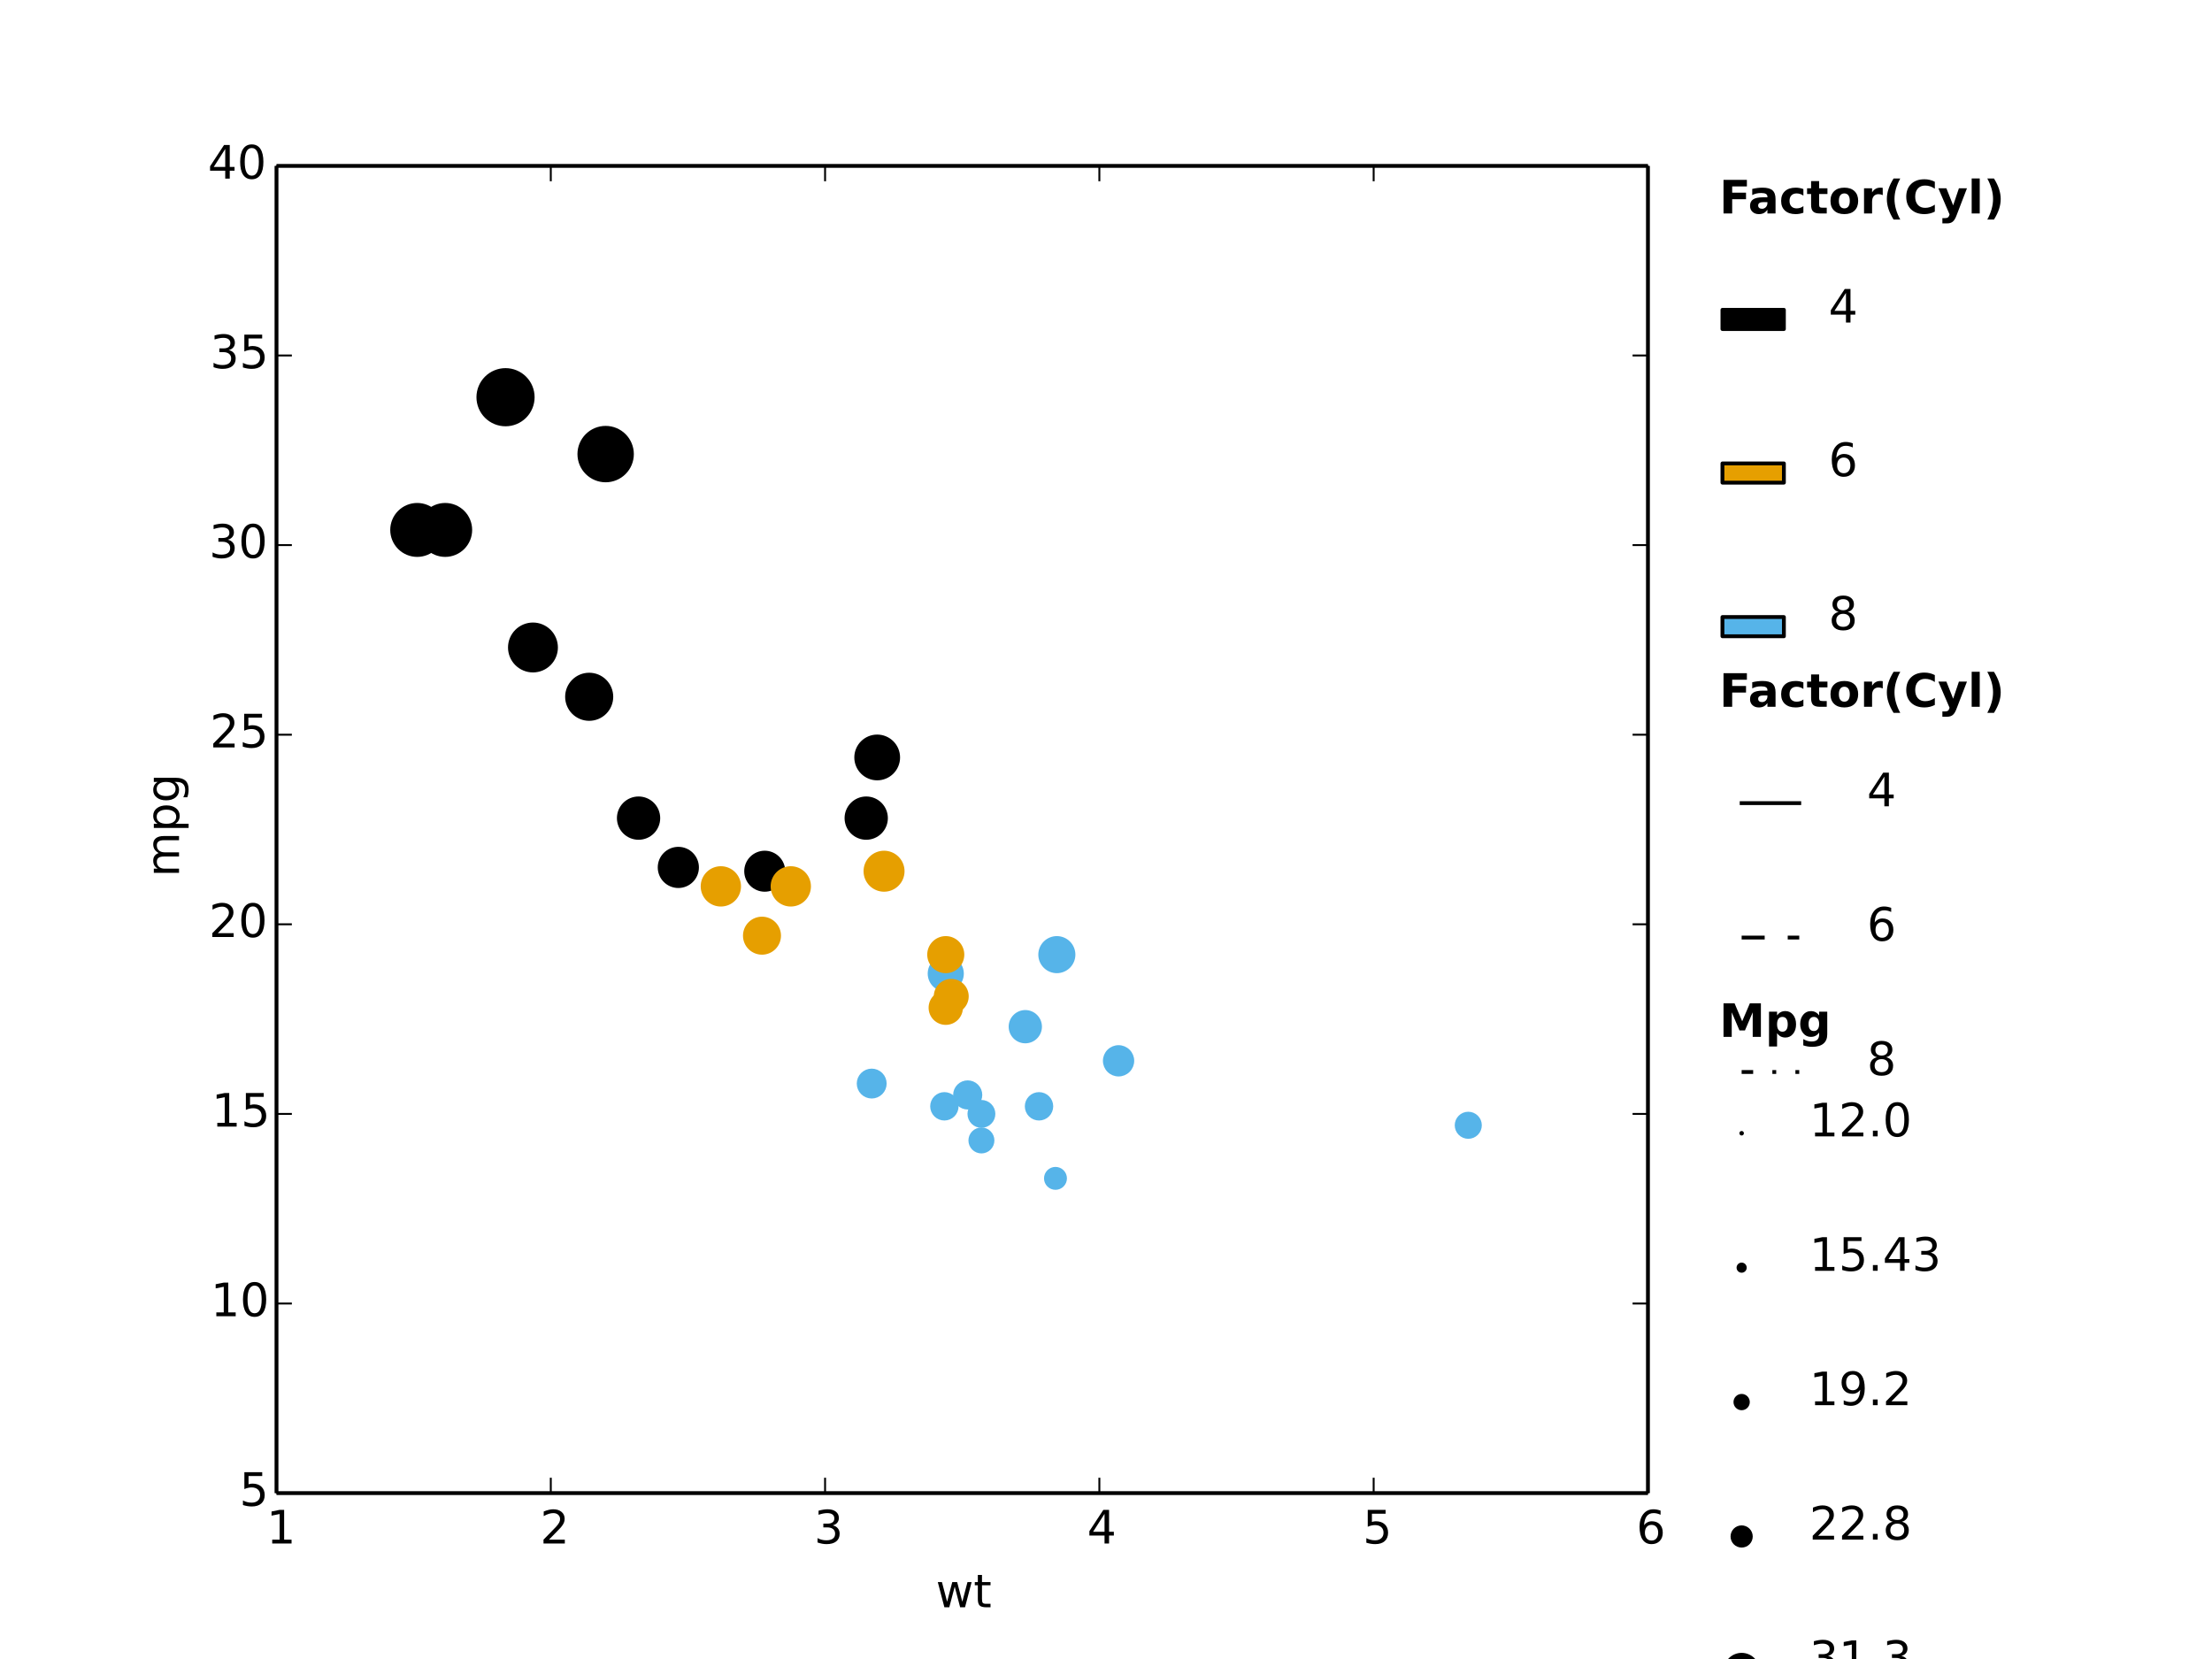 <?xml version="1.0" encoding="utf-8" standalone="no"?>
<!DOCTYPE svg PUBLIC "-//W3C//DTD SVG 1.1//EN"
  "http://www.w3.org/Graphics/SVG/1.1/DTD/svg11.dtd">
<!-- Created with matplotlib (http://matplotlib.org/) -->
<svg height="432pt" version="1.1" viewBox="0 0 576 432" width="576pt" xmlns="http://www.w3.org/2000/svg" xmlns:xlink="http://www.w3.org/1999/xlink">
 <defs>
  <style type="text/css">
*{stroke-linecap:butt;stroke-linejoin:round;}
  </style>
 </defs>
 <g id="figure_1">
  <g id="patch_1">
   <path d="
M0 432
L576 432
L576 0
L0 0
z
" style="fill:#ffffff;"/>
  </g>
  <g id="axes_1">
   <g id="patch_2">
    <path d="
M72 388.8
L429.12 388.8
L429.12 43.2
L72 43.2
z
" style="fill:#ffffff;"/>
   </g>
   <g id="PathCollection_1">
    <defs>
     <path d="
M0 5.136
C1.362 5.136 2.669 4.595 3.632 3.632
C4.595 2.669 5.136 1.362 5.136 0
C5.136 -1.362 4.595 -2.669 3.632 -3.632
C2.669 -4.595 1.362 -5.136 0 -5.136
C-1.362 -5.136 -2.669 -4.595 -3.632 -3.632
C-4.595 -2.669 -5.136 -1.362 -5.136 0
C-5.136 1.362 -4.595 2.669 -3.632 3.632
C-2.669 4.595 -1.362 5.136 0 5.136
z
" id="C0_0_f14e8b351e"/>
     <path d="
M0 5.458
C1.447 5.458 2.836 4.883 3.859 3.859
C4.883 2.836 5.458 1.447 5.458 0
C5.458 -1.447 4.883 -2.836 3.859 -3.859
C2.836 -4.883 1.447 -5.458 0 -5.458
C-1.447 -5.458 -2.836 -4.883 -3.859 -3.859
C-4.883 -2.836 -5.458 -1.447 -5.458 0
C-5.458 1.447 -4.883 2.836 -3.859 3.859
C-2.836 4.883 -1.447 5.458 0 5.458
z
" id="C0_1_6c08692df1"/>
     <path d="
M0 5.136
C1.362 5.136 2.669 4.595 3.632 3.632
C4.595 2.669 5.136 1.362 5.136 0
C5.136 -1.362 4.595 -2.669 3.632 -3.632
C2.669 -4.595 1.362 -5.136 0 -5.136
C-1.362 -5.136 -2.669 -4.595 -3.632 -3.632
C-4.595 -2.669 -5.136 -1.362 -5.136 0
C-5.136 1.362 -4.595 2.669 -3.632 3.632
C-2.669 4.595 -1.362 5.136 0 5.136
z
" id="C0_2_f14e8b351e"/>
     <path d="
M0 6.842
C1.814 6.842 3.555 6.121 4.838 4.838
C6.121 3.555 6.842 1.814 6.842 0
C6.842 -1.814 6.121 -3.555 4.838 -4.838
C3.555 -6.121 1.814 -6.842 0 -6.842
C-1.814 -6.842 -3.555 -6.121 -4.838 -4.838
C-6.121 -3.555 -6.842 -1.814 -6.842 0
C-6.842 1.814 -6.121 3.555 -4.838 4.838
C-3.555 6.121 -1.814 6.842 0 6.842
z
" id="C0_3_2696f701bb"/>
     <path d="
M0 6.523
C1.73 6.523 3.389 5.836 4.613 4.613
C5.836 3.389 6.523 1.73 6.523 0
C6.523 -1.73 5.836 -3.389 4.613 -4.613
C3.389 -5.836 1.73 -6.523 0 -6.523
C-1.73 -6.523 -3.389 -5.836 -4.613 -4.613
C-5.836 -3.389 -6.523 -1.73 -6.523 0
C-6.523 1.73 -5.836 3.389 -4.613 4.613
C-3.389 5.836 -1.73 6.523 0 6.523
z
" id="C0_4_95c412fcdc"/>
     <path d="
M0 7.071
C1.875 7.071 3.674 6.326 5 5
C6.326 3.674 7.071 1.875 7.071 0
C7.071 -1.875 6.326 -3.674 5 -5
C3.674 -6.326 1.875 -7.071 0 -7.071
C-1.875 -7.071 -3.674 -6.326 -5 -5
C-6.326 -3.674 -7.071 -1.875 -7.071 0
C-7.071 1.875 -6.326 3.674 -5 5
C-3.674 6.326 -1.875 7.071 0 7.071
z
" id="C0_5_483d1e1a4f"/>
     <path d="
M0 4.86
C1.289 4.86 2.525 4.348 3.436 3.436
C4.348 2.525 4.86 1.289 4.86 0
C4.86 -1.289 4.348 -2.525 3.436 -3.436
C2.525 -4.348 1.289 -4.86 0 -4.86
C-1.289 -4.86 -2.525 -4.348 -3.436 -3.436
C-4.348 -2.525 -4.86 -1.289 -4.86 0
C-4.86 1.289 -4.348 2.525 -3.436 3.436
C-2.525 4.348 -1.289 4.86 0 4.86
z
" id="C0_6_56cccde48f"/>
     <path d="
M0 5.996
C1.59 5.996 3.116 5.365 4.24 4.24
C5.365 3.116 5.996 1.59 5.996 0
C5.996 -1.59 5.365 -3.116 4.24 -4.24
C3.116 -5.365 1.59 -5.996 0 -5.996
C-1.59 -5.996 -3.116 -5.365 -4.24 -4.24
C-5.365 -3.116 -5.996 -1.59 -5.996 0
C-5.996 1.59 -5.365 3.116 -4.24 4.24
C-3.116 5.365 -1.59 5.996 0 5.996
z
" id="C0_7_d5bf083025"/>
     <path d="
M0 5.761
C1.528 5.761 2.993 5.154 4.074 4.074
C5.154 2.993 5.761 1.528 5.761 0
C5.761 -1.528 5.154 -2.993 4.074 -4.074
C2.993 -5.154 1.528 -5.761 0 -5.761
C-1.528 -5.761 -2.993 -5.154 -4.074 -4.074
C-5.154 -2.993 -5.761 -1.528 -5.761 0
C-5.761 1.528 -5.154 2.993 -4.074 4.074
C-2.993 5.154 -1.528 5.761 0 5.761
z
" id="C0_8_9d42f8cd99"/>
     <path d="
M0 6.523
C1.73 6.523 3.389 5.836 4.613 4.613
C5.836 3.389 6.523 1.73 6.523 0
C6.523 -1.73 5.836 -3.389 4.613 -4.613
C3.389 -5.836 1.73 -6.523 0 -6.523
C-1.73 -6.523 -3.389 -5.836 -4.613 -4.613
C-5.836 -3.389 -6.523 -1.73 -6.523 0
C-6.523 1.73 -5.836 3.389 -4.613 4.613
C-3.389 5.836 -1.73 6.523 0 6.523
z
" id="C0_9_95c412fcdc"/>
     <path d="
M0 4.838
C1.283 4.838 2.514 4.328 3.421 3.421
C4.328 2.514 4.838 1.283 4.838 0
C4.838 -1.283 4.328 -2.514 3.421 -3.421
C2.514 -4.328 1.283 -4.838 0 -4.838
C-1.283 -4.838 -2.514 -4.328 -3.421 -3.421
C-4.328 -2.514 -4.838 -1.283 -4.838 0
C-4.838 1.283 -4.328 2.514 -3.421 3.421
C-2.514 4.328 -1.283 4.838 0 4.838
z
" id="C0_a_58ece018bf"/>
    </defs>
    <g clip-path="url(#p465f515fd4)">
     <use style="stroke:#000000;" x="166.28" xlink:href="#C0_0_f14e8b351e" y="213.038"/>
    </g>
    <g clip-path="url(#p465f515fd4)">
     <use style="stroke:#000000;" x="228.419" xlink:href="#C0_1_6c08692df1" y="197.239"/>
    </g>
    <g clip-path="url(#p465f515fd4)">
     <use style="stroke:#000000;" x="225.562" xlink:href="#C0_2_f14e8b351e" y="213.038"/>
    </g>
    <g clip-path="url(#p465f515fd4)">
     <use style="stroke:#000000;" x="157.709" xlink:href="#C0_3_2696f701bb" y="118.245"/>
    </g>
    <g clip-path="url(#p465f515fd4)">
     <use style="stroke:#000000;" x="115.926" xlink:href="#C0_4_95c412fcdc" y="137.993"/>
    </g>
    <g clip-path="url(#p465f515fd4)">
     <use style="stroke:#000000;" x="131.639" xlink:href="#C0_5_483d1e1a4f" y="103.433"/>
    </g>
    <g clip-path="url(#p465f515fd4)">
     <use style="stroke:#000000;" x="176.636" xlink:href="#C0_6_56cccde48f" y="225.874"/>
    </g>
    <g clip-path="url(#p465f515fd4)">
     <use style="stroke:#000000;" x="138.781" xlink:href="#C0_7_d5bf083025" y="168.603"/>
    </g>
    <g clip-path="url(#p465f515fd4)">
     <use style="stroke:#000000;" x="153.423" xlink:href="#C0_8_9d42f8cd99" y="181.44"/>
    </g>
    <g clip-path="url(#p465f515fd4)">
     <use style="stroke:#000000;" x="108.641" xlink:href="#C0_9_95c412fcdc" y="137.993"/>
    </g>
    <g clip-path="url(#p465f515fd4)">
     <use style="stroke:#000000;" x="199.135" xlink:href="#C0_a_58ece018bf" y="226.862"/>
    </g>
   </g>
   <g id="PathCollection_2">
    <defs>
     <path d="
M0 4.202
C1.114 4.202 2.183 3.76 2.971 2.971
C3.76 2.183 4.202 1.114 4.202 0
C4.202 -1.114 3.76 -2.183 2.971 -2.971
C2.183 -3.76 1.114 -4.202 0 -4.202
C-1.114 -4.202 -2.183 -3.76 -2.971 -2.971
C-3.76 -2.183 -4.202 -1.114 -4.202 0
C-4.202 1.114 -3.76 2.183 -2.971 2.971
C-2.183 3.76 -1.114 4.202 0 4.202
z
" id="C1_0_ab02ce0939"/>
     <path d="
M0 2.881
C0.764 2.881 1.497 2.577 2.037 2.037
C2.577 1.497 2.881 0.764 2.881 0
C2.881 -0.764 2.577 -1.497 2.037 -2.037
C1.497 -2.577 0.764 -2.881 0 -2.881
C-0.764 -2.881 -1.497 -2.577 -2.037 -2.037
C-2.577 -1.497 -2.881 -0.764 -2.881 0
C-2.881 0.764 -2.577 1.497 -2.037 2.037
C-1.497 2.577 -0.764 2.881 0 2.881
z
" id="C1_1_86e51b3cfb"/>
     <path d="
M0 3.573
C0.948 3.573 1.856 3.196 2.526 2.526
C3.196 1.856 3.573 0.948 3.573 0
C3.573 -0.948 3.196 -1.856 2.526 -2.526
C1.856 -3.196 0.948 -3.573 0 -3.573
C-0.948 -3.573 -1.856 -3.196 -2.526 -2.526
C-3.196 -1.856 -3.573 -0.948 -3.573 0
C-3.573 0.948 -3.196 1.856 -2.526 2.526
C-1.856 3.196 -0.948 3.573 0 3.573
z
" id="C1_2_a8b7a5bab5"/>
     <path d="
M0 3.832
C1.016 3.832 1.991 3.428 2.709 2.709
C3.428 1.991 3.832 1.016 3.832 0
C3.832 -1.016 3.428 -1.991 2.709 -2.709
C1.991 -3.428 1.016 -3.832 0 -3.832
C-1.016 -3.832 -1.991 -3.428 -2.709 -2.709
C-3.428 -1.991 -3.832 -1.016 -3.832 0
C-3.832 1.016 -3.428 1.991 -2.709 2.709
C-1.991 3.428 -1.016 3.832 0 3.832
z
" id="C1_3_9462386f1f"/>
     <path d="
M0 3.196
C0.848 3.196 1.66 2.859 2.26 2.26
C2.859 1.66 3.196 0.848 3.196 0
C3.196 -0.848 2.859 -1.66 2.26 -2.26
C1.66 -2.859 0.848 -3.196 0 -3.196
C-0.848 -3.196 -1.66 -2.859 -2.26 -2.26
C-2.859 -1.66 -3.196 -0.848 -3.196 0
C-3.196 0.848 -2.859 1.66 -2.26 2.26
C-1.66 2.859 -0.848 3.196 0 3.196
z
" id="C1_4_7e5707eca5"/>
     <path d="
M0 0
C0 0 0 0 0 0
C0 0 0 0 0 0
C0 0 0 0 0 0
C0 0 0 0 0 0
C0 0 0 0 0 0
C0 0 0 0 0 0
C0 0 0 0 0 0
C0 0 0 0 0 0
z
" id="C1_5_f3d49ab832"/>
     <path d="
M0 0
C0 0 0 0 0 0
C0 0 0 0 0 0
C0 0 0 0 0 0
C0 0 0 0 0 0
C0 0 0 0 0 0
C0 0 0 0 0 0
C0 0 0 0 0 0
C0 0 0 0 0 0
z
" id="C1_6_f3d49ab832"/>
     <path d="
M0 3.025
C0.802 3.025 1.572 2.706 2.139 2.139
C2.706 1.572 3.025 0.802 3.025 0
C3.025 -0.802 2.706 -1.572 2.139 -2.139
C1.572 -2.706 0.802 -3.025 0 -3.025
C-0.802 -3.025 -1.572 -2.706 -2.139 -2.139
C-2.706 -1.572 -3.025 -0.802 -3.025 0
C-3.025 0.802 -2.706 1.572 -2.139 2.139
C-1.572 2.706 -0.802 3.025 0 3.025
z
" id="C1_7_9749b463f0"/>
     <path d="
M0 3.294
C0.874 3.294 1.712 2.947 2.329 2.329
C2.947 1.712 3.294 0.874 3.294 0
C3.294 -0.874 2.947 -1.712 2.329 -2.329
C1.712 -2.947 0.874 -3.294 0 -3.294
C-0.874 -3.294 -1.712 -2.947 -2.329 -2.329
C-2.947 -1.712 -3.294 -0.874 -3.294 0
C-3.294 0.874 -2.947 1.712 -2.329 2.329
C-1.712 2.947 -0.874 3.294 0 3.294
z
" id="C1_8_4203dec53b"/>
     <path d="
M0 3.196
C0.848 3.196 1.66 2.859 2.26 2.26
C2.859 1.66 3.196 0.848 3.196 0
C3.196 -0.848 2.859 -1.66 2.26 -2.26
C1.66 -2.859 0.848 -3.196 0 -3.196
C-0.848 -3.196 -1.66 -2.859 -2.26 -2.26
C-2.859 -1.66 -3.196 -0.848 -3.196 0
C-3.196 0.848 -2.859 1.66 -2.26 2.26
C-1.66 2.859 -0.848 3.196 0 3.196
z
" id="C1_9_7e5707eca5"/>
     <path d="
M0 2.484
C0.659 2.484 1.291 2.222 1.756 1.756
C2.222 1.291 2.484 0.659 2.484 0
C2.484 -0.659 2.222 -1.291 1.756 -1.756
C1.291 -2.222 0.659 -2.484 0 -2.484
C-0.659 -2.484 -1.291 -2.222 -1.756 -1.756
C-2.222 -1.291 -2.484 -0.659 -2.484 0
C-2.484 0.659 -2.222 1.291 -1.756 1.756
C-1.291 2.222 -0.659 2.484 0 2.484
z
" id="C1_a_af21855188"/>
     <path d="
M0 4.327
C1.148 4.327 2.248 3.871 3.06 3.06
C3.871 2.248 4.327 1.148 4.327 0
C4.327 -1.148 3.871 -2.248 3.06 -3.06
C2.248 -3.871 1.148 -4.327 0 -4.327
C-1.148 -4.327 -2.248 -3.871 -3.06 -3.06
C-3.871 -2.248 -4.327 -1.148 -4.327 0
C-4.327 1.148 -3.871 2.248 -3.06 3.06
C-2.248 3.871 -1.148 4.327 0 4.327
z
" id="C1_b_94177f026c"/>
     <path d="
M0 3.39
C0.899 3.39 1.761 3.032 2.397 2.397
C3.032 1.761 3.39 0.899 3.39 0
C3.39 -0.899 3.032 -1.761 2.397 -2.397
C1.761 -3.032 0.899 -3.39 0 -3.39
C-0.899 -3.39 -1.761 -3.032 -2.397 -2.397
C-3.032 -1.761 -3.39 -0.899 -3.39 0
C-3.39 0.899 -3.032 1.761 -2.397 2.397
C-1.761 3.032 -0.899 3.39 0 3.39
z
" id="C1_c_ff754cb8d6"/>
     <path d="
M0 3.128
C0.83 3.128 1.625 2.799 2.212 2.212
C2.799 1.625 3.128 0.83 3.128 0
C3.128 -0.83 2.799 -1.625 2.212 -2.212
C1.625 -2.799 0.83 -3.128 0 -3.128
C-0.83 -3.128 -1.625 -2.799 -2.212 -2.212
C-2.799 -1.625 -3.128 -0.83 -3.128 0
C-3.128 0.83 -2.799 1.625 -2.212 2.212
C-1.625 2.799 -0.83 3.128 0 3.128
z
" id="C1_d_467df4165b"/>
    </defs>
    <g clip-path="url(#p465f515fd4)">
     <use style="fill:#56b4e9;stroke:#56b4e9;" x="246.275" xlink:href="#C1_0_ab02ce0939" y="253.522"/>
    </g>
    <g clip-path="url(#p465f515fd4)">
     <use style="fill:#56b4e9;stroke:#56b4e9;" x="255.56" xlink:href="#C1_1_86e51b3cfb" y="296.969"/>
    </g>
    <g clip-path="url(#p465f515fd4)">
     <use style="fill:#56b4e9;stroke:#56b4e9;" x="291.272" xlink:href="#C1_2_a8b7a5bab5" y="276.233"/>
    </g>
    <g clip-path="url(#p465f515fd4)">
     <use style="fill:#56b4e9;stroke:#56b4e9;" x="266.988" xlink:href="#C1_3_9462386f1f" y="267.346"/>
    </g>
    <g clip-path="url(#p465f515fd4)">
     <use style="fill:#56b4e9;stroke:#56b4e9;" x="270.559" xlink:href="#C1_4_7e5707eca5" y="288.082"/>
    </g>
    <g clip-path="url(#p465f515fd4)">
     <use style="fill:#56b4e9;stroke:#56b4e9;" x="375.552" xlink:href="#C1_5_f3d49ab832" y="335.479"/>
    </g>
    <g clip-path="url(#p465f515fd4)">
     <use style="fill:#56b4e9;stroke:#56b4e9;" x="387.98" xlink:href="#C1_6_f3d49ab832" y="335.479"/>
    </g>
    <g clip-path="url(#p465f515fd4)">
     <use style="fill:#56b4e9;stroke:#56b4e9;" x="382.337" xlink:href="#C1_7_9749b463f0" y="293.019"/>
    </g>
    <g clip-path="url(#p465f515fd4)">
     <use style="fill:#56b4e9;stroke:#56b4e9;" x="251.988" xlink:href="#C1_8_4203dec53b" y="285.12"/>
    </g>
    <g clip-path="url(#p465f515fd4)">
     <use style="fill:#56b4e9;stroke:#56b4e9;" x="245.917" xlink:href="#C1_9_7e5707eca5" y="288.082"/>
    </g>
    <g clip-path="url(#p465f515fd4)">
     <use style="fill:#56b4e9;stroke:#56b4e9;" x="274.844" xlink:href="#C1_a_af21855188" y="306.843"/>
    </g>
    <g clip-path="url(#p465f515fd4)">
     <use style="fill:#56b4e9;stroke:#56b4e9;" x="275.201" xlink:href="#C1_b_94177f026c" y="248.585"/>
    </g>
    <g clip-path="url(#p465f515fd4)">
     <use style="fill:#56b4e9;stroke:#56b4e9;" x="226.99" xlink:href="#C1_c_ff754cb8d6" y="282.158"/>
    </g>
    <g clip-path="url(#p465f515fd4)">
     <use style="fill:#56b4e9;stroke:#56b4e9;" x="255.56" xlink:href="#C1_d_467df4165b" y="290.057"/>
    </g>
   </g>
   <g id="PathCollection_3">
    <defs>
     <path d="
M0 4.749
C1.259 4.749 2.467 4.249 3.358 3.358
C4.249 2.467 4.749 1.259 4.749 0
C4.749 -1.259 4.249 -2.467 3.358 -3.358
C2.467 -4.249 1.259 -4.749 0 -4.749
C-1.259 -4.749 -2.467 -4.249 -3.358 -3.358
C-4.249 -2.467 -4.749 -1.259 -4.749 0
C-4.749 1.259 -4.249 2.467 -3.358 3.358
C-2.467 4.249 -1.259 4.749 0 4.749
z
" id="C2_0_6f9bb2f87b"/>
     <path d="
M0 4.749
C1.259 4.749 2.467 4.249 3.358 3.358
C4.249 2.467 4.749 1.259 4.749 0
C4.749 -1.259 4.249 -2.467 3.358 -3.358
C2.467 -4.249 1.259 -4.749 0 -4.749
C-1.259 -4.749 -2.467 -4.249 -3.358 -3.358
C-4.249 -2.467 -4.749 -1.259 -4.749 0
C-4.749 1.259 -4.249 2.467 -3.358 3.358
C-2.467 4.249 -1.259 4.749 0 4.749
z
" id="C2_1_6f9bb2f87b"/>
     <path d="
M0 4.838
C1.283 4.838 2.514 4.328 3.421 3.421
C4.328 2.514 4.838 1.283 4.838 0
C4.838 -1.283 4.328 -2.514 3.421 -3.421
C2.514 -4.328 1.283 -4.838 0 -4.838
C-1.283 -4.838 -2.514 -4.328 -3.421 -3.421
C-4.328 -2.514 -4.838 -1.283 -4.838 0
C-4.838 1.283 -4.328 2.514 -3.421 3.421
C-2.514 4.328 -1.283 4.838 0 4.838
z
" id="C2_2_58ece018bf"/>
     <path d="
M0 4.048
C1.073 4.048 2.103 3.621 2.862 2.862
C3.621 2.103 4.048 1.073 4.048 0
C4.048 -1.073 3.621 -2.103 2.862 -2.862
C2.103 -3.621 1.073 -4.048 0 -4.048
C-1.073 -4.048 -2.103 -3.621 -2.862 -2.862
C-3.621 -2.103 -4.048 -1.073 -4.048 0
C-4.048 1.073 -3.621 2.103 -2.862 2.862
C-2.103 3.621 -1.073 4.048 0 4.048
z
" id="C2_3_12d4022bd8"/>
     <path d="
M0 4.327
C1.148 4.327 2.248 3.871 3.06 3.06
C3.871 2.248 4.327 1.148 4.327 0
C4.327 -1.148 3.871 -2.248 3.06 -3.06
C2.248 -3.871 1.148 -4.327 0 -4.327
C-1.148 -4.327 -2.248 -3.871 -3.06 -3.06
C-3.871 -2.248 -4.327 -1.148 -4.327 0
C-4.327 1.148 -3.871 2.248 -3.06 3.06
C-2.248 3.871 -1.148 4.327 0 4.327
z
" id="C2_4_94177f026c"/>
     <path d="
M0 3.968
C1.052 3.968 2.062 3.55 2.806 2.806
C3.55 2.062 3.968 1.052 3.968 0
C3.968 -1.052 3.55 -2.062 2.806 -2.806
C2.062 -3.55 1.052 -3.968 0 -3.968
C-1.052 -3.968 -2.062 -3.55 -2.806 -2.806
C-3.55 -2.062 -3.968 -1.052 -3.968 0
C-3.968 1.052 -3.55 2.062 -2.806 2.806
C-2.062 3.55 -1.052 3.968 0 3.968
z
" id="C2_5_0a89d200b8"/>
     <path d="
M0 4.448
C1.18 4.448 2.311 3.98 3.145 3.145
C3.98 2.311 4.448 1.18 4.448 0
C4.448 -1.18 3.98 -2.311 3.145 -3.145
C2.311 -3.98 1.18 -4.448 0 -4.448
C-1.18 -4.448 -2.311 -3.98 -3.145 -3.145
C-3.98 -2.311 -4.448 -1.18 -4.448 0
C-4.448 1.18 -3.98 2.311 -3.145 3.145
C-2.311 3.98 -1.18 4.448 0 4.448
z
" id="C2_6_d40c1e303c"/>
    </defs>
    <g clip-path="url(#p465f515fd4)">
     <use style="fill:#e69f00;stroke:#e69f00;" x="187.707" xlink:href="#C2_0_6f9bb2f87b" y="230.811"/>
    </g>
    <g clip-path="url(#p465f515fd4)">
     <use style="fill:#e69f00;stroke:#e69f00;" x="205.92" xlink:href="#C2_1_6f9bb2f87b" y="230.811"/>
    </g>
    <g clip-path="url(#p465f515fd4)">
     <use style="fill:#e69f00;stroke:#e69f00;" x="230.204" xlink:href="#C2_2_58ece018bf" y="226.862"/>
    </g>
    <g clip-path="url(#p465f515fd4)">
     <use style="fill:#e69f00;stroke:#e69f00;" x="247.703" xlink:href="#C2_3_12d4022bd8" y="259.447"/>
    </g>
    <g clip-path="url(#p465f515fd4)">
     <use style="fill:#e69f00;stroke:#e69f00;" x="246.275" xlink:href="#C2_4_94177f026c" y="248.585"/>
    </g>
    <g clip-path="url(#p465f515fd4)">
     <use style="fill:#e69f00;stroke:#e69f00;" x="246.275" xlink:href="#C2_5_0a89d200b8" y="262.409"/>
    </g>
    <g clip-path="url(#p465f515fd4)">
     <use style="fill:#e69f00;stroke:#e69f00;" x="198.42" xlink:href="#C2_6_d40c1e303c" y="243.648"/>
    </g>
   </g>
   <g id="matplotlib.axis_1">
    <g id="xtick_1">
     <g id="line2d_1">
      <defs>
       <path d="
M0 0
L0 -4" id="m93b0483c22" style="stroke:#000000;stroke-width:0.5;"/>
      </defs>
      <g>
       <use style="stroke:#000000;stroke-width:0.5;" x="72.0" xlink:href="#m93b0483c22" y="388.8"/>
      </g>
     </g>
     <g id="line2d_2">
      <defs>
       <path d="
M0 0
L0 4" id="m741efc42ff" style="stroke:#000000;stroke-width:0.5;"/>
      </defs>
      <g>
       <use style="stroke:#000000;stroke-width:0.5;" x="72.0" xlink:href="#m741efc42ff" y="43.2"/>
      </g>
     </g>
     <g id="text_1">
      <!-- 1 -->
      <defs>
       <path d="
M12.406 8.297
L28.516 8.297
L28.516 63.922
L10.984 60.406
L10.984 69.391
L28.422 72.906
L38.281 72.906
L38.281 8.297
L54.391 8.297
L54.391 0
L12.406 0
z
" id="BitstreamVeraSans-Roman-31"/>
      </defs>
      <g transform="translate(69.396 401.918)scale(0.12 -0.12)">
       <use xlink:href="#BitstreamVeraSans-Roman-31"/>
      </g>
     </g>
    </g>
    <g id="xtick_2">
     <g id="line2d_3">
      <g>
       <use style="stroke:#000000;stroke-width:0.5;" x="143.424" xlink:href="#m93b0483c22" y="388.8"/>
      </g>
     </g>
     <g id="line2d_4">
      <g>
       <use style="stroke:#000000;stroke-width:0.5;" x="143.424" xlink:href="#m741efc42ff" y="43.2"/>
      </g>
     </g>
     <g id="text_2">
      <!-- 2 -->
      <defs>
       <path d="
M19.188 8.297
L53.609 8.297
L53.609 0
L7.328 0
L7.328 8.297
Q12.938 14.109 22.625 23.891
Q32.328 33.688 34.812 36.531
Q39.547 41.844 41.422 45.531
Q43.312 49.219 43.312 52.781
Q43.312 58.594 39.234 62.25
Q35.156 65.922 28.609 65.922
Q23.969 65.922 18.812 64.312
Q13.672 62.703 7.812 59.422
L7.812 69.391
Q13.766 71.781 18.938 73
Q24.125 74.219 28.422 74.219
Q39.75 74.219 46.484 68.547
Q53.219 62.891 53.219 53.422
Q53.219 48.922 51.531 44.891
Q49.859 40.875 45.406 35.406
Q44.188 33.984 37.641 27.219
Q31.109 20.453 19.188 8.297" id="BitstreamVeraSans-Roman-32"/>
      </defs>
      <g transform="translate(140.647 401.918)scale(0.12 -0.12)">
       <use xlink:href="#BitstreamVeraSans-Roman-32"/>
      </g>
     </g>
    </g>
    <g id="xtick_3">
     <g id="line2d_5">
      <g>
       <use style="stroke:#000000;stroke-width:0.5;" x="214.848" xlink:href="#m93b0483c22" y="388.8"/>
      </g>
     </g>
     <g id="line2d_6">
      <g>
       <use style="stroke:#000000;stroke-width:0.5;" x="214.848" xlink:href="#m741efc42ff" y="43.2"/>
      </g>
     </g>
     <g id="text_3">
      <!-- 3 -->
      <defs>
       <path d="
M40.578 39.312
Q47.656 37.797 51.625 33
Q55.609 28.219 55.609 21.188
Q55.609 10.406 48.188 4.484
Q40.766 -1.422 27.094 -1.422
Q22.516 -1.422 17.656 -0.516
Q12.797 0.391 7.625 2.203
L7.625 11.719
Q11.719 9.328 16.594 8.109
Q21.484 6.891 26.812 6.891
Q36.078 6.891 40.938 10.547
Q45.797 14.203 45.797 21.188
Q45.797 27.641 41.281 31.266
Q36.766 34.906 28.719 34.906
L20.219 34.906
L20.219 43.016
L29.109 43.016
Q36.375 43.016 40.234 45.922
Q44.094 48.828 44.094 54.297
Q44.094 59.906 40.109 62.906
Q36.141 65.922 28.719 65.922
Q24.656 65.922 20.016 65.031
Q15.375 64.156 9.812 62.312
L9.812 71.094
Q15.438 72.656 20.344 73.438
Q25.25 74.219 29.594 74.219
Q40.828 74.219 47.359 69.109
Q53.906 64.016 53.906 55.328
Q53.906 49.266 50.438 45.094
Q46.969 40.922 40.578 39.312" id="BitstreamVeraSans-Roman-33"/>
      </defs>
      <g transform="translate(211.969 401.918)scale(0.12 -0.12)">
       <use xlink:href="#BitstreamVeraSans-Roman-33"/>
      </g>
     </g>
    </g>
    <g id="xtick_4">
     <g id="line2d_7">
      <g>
       <use style="stroke:#000000;stroke-width:0.5;" x="286.272" xlink:href="#m93b0483c22" y="388.8"/>
      </g>
     </g>
     <g id="line2d_8">
      <g>
       <use style="stroke:#000000;stroke-width:0.5;" x="286.272" xlink:href="#m741efc42ff" y="43.2"/>
      </g>
     </g>
     <g id="text_4">
      <!-- 4 -->
      <defs>
       <path d="
M37.797 64.312
L12.891 25.391
L37.797 25.391
z

M35.203 72.906
L47.609 72.906
L47.609 25.391
L58.016 25.391
L58.016 17.188
L47.609 17.188
L47.609 0
L37.797 0
L37.797 17.188
L4.891 17.188
L4.891 26.703
z
" id="BitstreamVeraSans-Roman-34"/>
      </defs>
      <g transform="translate(283.084 401.918)scale(0.12 -0.12)">
       <use xlink:href="#BitstreamVeraSans-Roman-34"/>
      </g>
     </g>
    </g>
    <g id="xtick_5">
     <g id="line2d_9">
      <g>
       <use style="stroke:#000000;stroke-width:0.5;" x="357.696" xlink:href="#m93b0483c22" y="388.8"/>
      </g>
     </g>
     <g id="line2d_10">
      <g>
       <use style="stroke:#000000;stroke-width:0.5;" x="357.696" xlink:href="#m741efc42ff" y="43.2"/>
      </g>
     </g>
     <g id="text_5">
      <!-- 5 -->
      <defs>
       <path d="
M10.797 72.906
L49.516 72.906
L49.516 64.594
L19.828 64.594
L19.828 46.734
Q21.969 47.469 24.109 47.828
Q26.266 48.188 28.422 48.188
Q40.625 48.188 47.75 41.5
Q54.891 34.812 54.891 23.391
Q54.891 11.625 47.562 5.094
Q40.234 -1.422 26.906 -1.422
Q22.312 -1.422 17.547 -0.641
Q12.797 0.141 7.719 1.703
L7.719 11.625
Q12.109 9.234 16.797 8.062
Q21.484 6.891 26.703 6.891
Q35.156 6.891 40.078 11.328
Q45.016 15.766 45.016 23.391
Q45.016 31 40.078 35.438
Q35.156 39.891 26.703 39.891
Q22.75 39.891 18.812 39.016
Q14.891 38.141 10.797 36.281
z
" id="BitstreamVeraSans-Roman-35"/>
      </defs>
      <g transform="translate(354.866 401.918)scale(0.12 -0.12)">
       <use xlink:href="#BitstreamVeraSans-Roman-35"/>
      </g>
     </g>
    </g>
    <g id="xtick_6">
     <g id="line2d_11">
      <g>
       <use style="stroke:#000000;stroke-width:0.5;" x="429.12" xlink:href="#m93b0483c22" y="388.8"/>
      </g>
     </g>
     <g id="line2d_12">
      <g>
       <use style="stroke:#000000;stroke-width:0.5;" x="429.12" xlink:href="#m741efc42ff" y="43.2"/>
      </g>
     </g>
     <g id="text_6">
      <!-- 6 -->
      <defs>
       <path d="
M33.016 40.375
Q26.375 40.375 22.484 35.828
Q18.609 31.297 18.609 23.391
Q18.609 15.531 22.484 10.953
Q26.375 6.391 33.016 6.391
Q39.656 6.391 43.531 10.953
Q47.406 15.531 47.406 23.391
Q47.406 31.297 43.531 35.828
Q39.656 40.375 33.016 40.375
M52.594 71.297
L52.594 62.312
Q48.875 64.062 45.094 64.984
Q41.312 65.922 37.594 65.922
Q27.828 65.922 22.672 59.328
Q17.531 52.734 16.797 39.406
Q19.672 43.656 24.016 45.922
Q28.375 48.188 33.594 48.188
Q44.578 48.188 50.953 41.516
Q57.328 34.859 57.328 23.391
Q57.328 12.156 50.688 5.359
Q44.047 -1.422 33.016 -1.422
Q20.359 -1.422 13.672 8.266
Q6.984 17.969 6.984 36.375
Q6.984 53.656 15.188 63.938
Q23.391 74.219 37.203 74.219
Q40.922 74.219 44.703 73.484
Q48.484 72.75 52.594 71.297" id="BitstreamVeraSans-Roman-36"/>
      </defs>
      <g transform="translate(426.099 401.918)scale(0.12 -0.12)">
       <use xlink:href="#BitstreamVeraSans-Roman-36"/>
      </g>
     </g>
    </g>
    <g id="text_7">
     <!-- wt -->
     <defs>
      <path d="
M4.203 54.688
L13.188 54.688
L24.422 12.016
L35.594 54.688
L46.188 54.688
L57.422 12.016
L68.609 54.688
L77.594 54.688
L63.281 0
L52.688 0
L40.922 44.828
L29.109 0
L18.5 0
z
" id="BitstreamVeraSans-Roman-77"/>
      <path d="
M18.312 70.219
L18.312 54.688
L36.812 54.688
L36.812 47.703
L18.312 47.703
L18.312 18.016
Q18.312 11.328 20.141 9.422
Q21.969 7.516 27.594 7.516
L36.812 7.516
L36.812 0
L27.594 0
Q17.188 0 13.234 3.875
Q9.281 7.766 9.281 18.016
L9.281 47.703
L2.688 47.703
L2.688 54.688
L9.281 54.688
L9.281 70.219
z
" id="BitstreamVeraSans-Roman-74"/>
     </defs>
     <g transform="translate(243.697 418.532)scale(0.12 -0.12)">
      <use xlink:href="#BitstreamVeraSans-Roman-77"/>
      <use x="81.787" xlink:href="#BitstreamVeraSans-Roman-74"/>
     </g>
    </g>
   </g>
   <g id="matplotlib.axis_2">
    <g id="ytick_1">
     <g id="line2d_13">
      <defs>
       <path d="
M0 0
L4 0" id="m728421d6d4" style="stroke:#000000;stroke-width:0.5;"/>
      </defs>
      <g>
       <use style="stroke:#000000;stroke-width:0.5;" x="72.0" xlink:href="#m728421d6d4" y="388.8"/>
      </g>
     </g>
     <g id="line2d_14">
      <defs>
       <path d="
M0 0
L-4 0" id="mcb0005524f" style="stroke:#000000;stroke-width:0.5;"/>
      </defs>
      <g>
       <use style="stroke:#000000;stroke-width:0.5;" x="429.12" xlink:href="#mcb0005524f" y="388.8"/>
      </g>
     </g>
     <g id="text_8">
      <!-- 5 -->
      <g transform="translate(62.339 392.111)scale(0.12 -0.12)">
       <use xlink:href="#BitstreamVeraSans-Roman-35"/>
      </g>
     </g>
    </g>
    <g id="ytick_2">
     <g id="line2d_15">
      <g>
       <use style="stroke:#000000;stroke-width:0.5;" x="72.0" xlink:href="#m728421d6d4" y="339.429"/>
      </g>
     </g>
     <g id="line2d_16">
      <g>
       <use style="stroke:#000000;stroke-width:0.5;" x="429.12" xlink:href="#mcb0005524f" y="339.429"/>
      </g>
     </g>
     <g id="text_9">
      <!-- 10 -->
      <defs>
       <path d="
M31.781 66.406
Q24.172 66.406 20.328 58.906
Q16.5 51.422 16.5 36.375
Q16.5 21.391 20.328 13.891
Q24.172 6.391 31.781 6.391
Q39.453 6.391 43.281 13.891
Q47.125 21.391 47.125 36.375
Q47.125 51.422 43.281 58.906
Q39.453 66.406 31.781 66.406
M31.781 74.219
Q44.047 74.219 50.516 64.516
Q56.984 54.828 56.984 36.375
Q56.984 17.969 50.516 8.266
Q44.047 -1.422 31.781 -1.422
Q19.531 -1.422 13.062 8.266
Q6.594 17.969 6.594 36.375
Q6.594 54.828 13.062 64.516
Q19.531 74.219 31.781 74.219" id="BitstreamVeraSans-Roman-30"/>
      </defs>
      <g transform="translate(54.845 342.74)scale(0.12 -0.12)">
       <use xlink:href="#BitstreamVeraSans-Roman-31"/>
       <use x="63.623" xlink:href="#BitstreamVeraSans-Roman-30"/>
      </g>
     </g>
    </g>
    <g id="ytick_3">
     <g id="line2d_17">
      <g>
       <use style="stroke:#000000;stroke-width:0.5;" x="72.0" xlink:href="#m728421d6d4" y="290.057"/>
      </g>
     </g>
     <g id="line2d_18">
      <g>
       <use style="stroke:#000000;stroke-width:0.5;" x="429.12" xlink:href="#mcb0005524f" y="290.057"/>
      </g>
     </g>
     <g id="text_10">
      <!-- 15 -->
      <g transform="translate(55.096 293.368)scale(0.12 -0.12)">
       <use xlink:href="#BitstreamVeraSans-Roman-31"/>
       <use x="63.623" xlink:href="#BitstreamVeraSans-Roman-35"/>
      </g>
     </g>
    </g>
    <g id="ytick_4">
     <g id="line2d_19">
      <g>
       <use style="stroke:#000000;stroke-width:0.5;" x="72.0" xlink:href="#m728421d6d4" y="240.686"/>
      </g>
     </g>
     <g id="line2d_20">
      <g>
       <use style="stroke:#000000;stroke-width:0.5;" x="429.12" xlink:href="#mcb0005524f" y="240.686"/>
      </g>
     </g>
     <g id="text_11">
      <!-- 20 -->
      <g transform="translate(54.406 243.997)scale(0.12 -0.12)">
       <use xlink:href="#BitstreamVeraSans-Roman-32"/>
       <use x="63.623" xlink:href="#BitstreamVeraSans-Roman-30"/>
      </g>
     </g>
    </g>
    <g id="ytick_5">
     <g id="line2d_21">
      <g>
       <use style="stroke:#000000;stroke-width:0.5;" x="72.0" xlink:href="#m728421d6d4" y="191.314"/>
      </g>
     </g>
     <g id="line2d_22">
      <g>
       <use style="stroke:#000000;stroke-width:0.5;" x="429.12" xlink:href="#mcb0005524f" y="191.314"/>
      </g>
     </g>
     <g id="text_12">
      <!-- 25 -->
      <g transform="translate(54.657 194.626)scale(0.12 -0.12)">
       <use xlink:href="#BitstreamVeraSans-Roman-32"/>
       <use x="63.623" xlink:href="#BitstreamVeraSans-Roman-35"/>
      </g>
     </g>
    </g>
    <g id="ytick_6">
     <g id="line2d_23">
      <g>
       <use style="stroke:#000000;stroke-width:0.5;" x="72.0" xlink:href="#m728421d6d4" y="141.943"/>
      </g>
     </g>
     <g id="line2d_24">
      <g>
       <use style="stroke:#000000;stroke-width:0.5;" x="429.12" xlink:href="#mcb0005524f" y="141.943"/>
      </g>
     </g>
     <g id="text_13">
      <!-- 30 -->
      <g transform="translate(54.442 145.254)scale(0.12 -0.12)">
       <use xlink:href="#BitstreamVeraSans-Roman-33"/>
       <use x="63.623" xlink:href="#BitstreamVeraSans-Roman-30"/>
      </g>
     </g>
    </g>
    <g id="ytick_7">
     <g id="line2d_25">
      <g>
       <use style="stroke:#000000;stroke-width:0.5;" x="72.0" xlink:href="#m728421d6d4" y="92.571"/>
      </g>
     </g>
     <g id="line2d_26">
      <g>
       <use style="stroke:#000000;stroke-width:0.5;" x="429.12" xlink:href="#mcb0005524f" y="92.571"/>
      </g>
     </g>
     <g id="text_14">
      <!-- 35 -->
      <g transform="translate(54.693 95.883)scale(0.12 -0.12)">
       <use xlink:href="#BitstreamVeraSans-Roman-33"/>
       <use x="63.623" xlink:href="#BitstreamVeraSans-Roman-35"/>
      </g>
     </g>
    </g>
    <g id="ytick_8">
     <g id="line2d_27">
      <g>
       <use style="stroke:#000000;stroke-width:0.5;" x="72.0" xlink:href="#m728421d6d4" y="43.2"/>
      </g>
     </g>
     <g id="line2d_28">
      <g>
       <use style="stroke:#000000;stroke-width:0.5;" x="429.12" xlink:href="#mcb0005524f" y="43.2"/>
      </g>
     </g>
     <g id="text_15">
      <!-- 40 -->
      <g transform="translate(54.114 46.511)scale(0.12 -0.12)">
       <use xlink:href="#BitstreamVeraSans-Roman-34"/>
       <use x="63.623" xlink:href="#BitstreamVeraSans-Roman-30"/>
      </g>
     </g>
    </g>
    <g id="text_16">
     <!-- mpg -->
     <defs>
      <path d="
M52 44.188
Q55.375 50.25 60.062 53.125
Q64.75 56 71.094 56
Q79.641 56 84.281 50.016
Q88.922 44.047 88.922 33.016
L88.922 0
L79.891 0
L79.891 32.719
Q79.891 40.578 77.094 44.375
Q74.312 48.188 68.609 48.188
Q61.625 48.188 57.562 43.547
Q53.516 38.922 53.516 30.906
L53.516 0
L44.484 0
L44.484 32.719
Q44.484 40.625 41.703 44.406
Q38.922 48.188 33.109 48.188
Q26.219 48.188 22.156 43.531
Q18.109 38.875 18.109 30.906
L18.109 0
L9.078 0
L9.078 54.688
L18.109 54.688
L18.109 46.188
Q21.188 51.219 25.484 53.609
Q29.781 56 35.688 56
Q41.656 56 45.828 52.969
Q50 49.953 52 44.188" id="BitstreamVeraSans-Roman-6d"/>
      <path d="
M45.406 27.984
Q45.406 37.75 41.375 43.109
Q37.359 48.484 30.078 48.484
Q22.859 48.484 18.828 43.109
Q14.797 37.75 14.797 27.984
Q14.797 18.266 18.828 12.891
Q22.859 7.516 30.078 7.516
Q37.359 7.516 41.375 12.891
Q45.406 18.266 45.406 27.984
M54.391 6.781
Q54.391 -7.172 48.188 -13.984
Q42 -20.797 29.203 -20.797
Q24.469 -20.797 20.266 -20.094
Q16.062 -19.391 12.109 -17.922
L12.109 -9.188
Q16.062 -11.328 19.922 -12.344
Q23.781 -13.375 27.781 -13.375
Q36.625 -13.375 41.016 -8.766
Q45.406 -4.156 45.406 5.172
L45.406 9.625
Q42.625 4.781 38.281 2.391
Q33.938 0 27.875 0
Q17.828 0 11.672 7.656
Q5.516 15.328 5.516 27.984
Q5.516 40.672 11.672 48.328
Q17.828 56 27.875 56
Q33.938 56 38.281 53.609
Q42.625 51.219 45.406 46.391
L45.406 54.688
L54.391 54.688
z
" id="BitstreamVeraSans-Roman-67"/>
      <path d="
M18.109 8.203
L18.109 -20.797
L9.078 -20.797
L9.078 54.688
L18.109 54.688
L18.109 46.391
Q20.953 51.266 25.266 53.625
Q29.594 56 35.594 56
Q45.562 56 51.781 48.094
Q58.016 40.188 58.016 27.297
Q58.016 14.406 51.781 6.484
Q45.562 -1.422 35.594 -1.422
Q29.594 -1.422 25.266 0.953
Q20.953 3.328 18.109 8.203
M48.688 27.297
Q48.688 37.203 44.609 42.844
Q40.531 48.484 33.406 48.484
Q26.266 48.484 22.188 42.844
Q18.109 37.203 18.109 27.297
Q18.109 17.391 22.188 11.75
Q26.266 6.109 33.406 6.109
Q40.531 6.109 44.609 11.75
Q48.688 17.391 48.688 27.297" id="BitstreamVeraSans-Roman-70"/>
     </defs>
     <g transform="translate(46.618 228.372)rotate(-90.0)scale(0.12 -0.12)">
      <use xlink:href="#BitstreamVeraSans-Roman-6d"/>
      <use x="97.412" xlink:href="#BitstreamVeraSans-Roman-70"/>
      <use x="160.889" xlink:href="#BitstreamVeraSans-Roman-67"/>
     </g>
    </g>
   </g>
   <g id="patch_3">
    <path d="
M72 43.2
L429.12 43.2" style="fill:none;stroke:#000000;"/>
   </g>
   <g id="patch_4">
    <path d="
M429.12 388.8
L429.12 43.2" style="fill:none;stroke:#000000;"/>
   </g>
   <g id="patch_5">
    <path d="
M72 388.8
L429.12 388.8" style="fill:none;stroke:#000000;"/>
   </g>
   <g id="patch_6">
    <path d="
M72 388.8
L72 43.2" style="fill:none;stroke:#000000;"/>
   </g>
   <g id="text_17">
    <!--  Factor(Cyl)  -->
    <defs>
     <path d="
M1.219 54.688
L18.703 54.688
L33.406 17.578
L45.906 54.688
L63.375 54.688
L40.375 -5.172
Q36.922 -14.312 32.297 -17.938
Q27.688 -21.578 20.125 -21.578
L10.016 -21.578
L10.016 -10.109
L15.484 -10.109
Q19.922 -10.109 21.938 -8.688
Q23.969 -7.281 25.094 -3.609
L25.594 -2.094
z
" id="BitstreamVeraSans-Bold-79"/>
     <path d="
M49.031 39.797
Q46.734 40.875 44.453 41.375
Q42.188 41.891 39.891 41.891
Q33.156 41.891 29.516 37.562
Q25.875 33.25 25.875 25.203
L25.875 0
L8.406 0
L8.406 54.688
L25.875 54.688
L25.875 45.703
Q29.25 51.078 33.609 53.531
Q37.984 56 44.094 56
Q44.969 56 45.984 55.922
Q47.016 55.859 48.969 55.609
z
" id="BitstreamVeraSans-Bold-72"/>
     <path id="BitstreamVeraSans-Bold-20"/>
     <path d="
M9.188 72.906
L59.906 72.906
L59.906 58.688
L27.984 58.688
L27.984 45.125
L58.016 45.125
L58.016 30.906
L27.984 30.906
L27.984 0
L9.188 0
z
" id="BitstreamVeraSans-Bold-46"/>
     <path d="
M52.594 52.984
L52.594 38.719
Q49.031 41.156 45.438 42.328
Q41.844 43.5 37.984 43.5
Q30.672 43.5 26.594 39.234
Q22.516 34.969 22.516 27.297
Q22.516 19.625 26.594 15.344
Q30.672 11.078 37.984 11.078
Q42.094 11.078 45.781 12.297
Q49.469 13.531 52.594 15.922
L52.594 1.609
Q48.484 0.094 44.266 -0.656
Q40.047 -1.422 35.797 -1.422
Q21 -1.422 12.641 6.172
Q4.297 13.766 4.297 27.297
Q4.297 40.828 12.641 48.406
Q21 56 35.797 56
Q40.094 56 44.266 55.25
Q48.438 54.5 52.594 52.984" id="BitstreamVeraSans-Bold-63"/>
     <path d="
M32.906 24.609
Q27.438 24.609 24.672 22.75
Q21.922 20.906 21.922 17.281
Q21.922 13.969 24.141 12.078
Q26.375 10.203 30.328 10.203
Q35.25 10.203 38.625 13.734
Q42 17.281 42 22.609
L42 24.609
z

M59.625 31.203
L59.625 0
L42 0
L42 8.109
Q38.484 3.125 34.078 0.844
Q29.688 -1.422 23.391 -1.422
Q14.891 -1.422 9.594 3.531
Q4.297 8.5 4.297 16.406
Q4.297 26.031 10.906 30.516
Q17.531 35.016 31.688 35.016
L42 35.016
L42 36.375
Q42 40.531 38.719 42.453
Q35.453 44.391 28.516 44.391
Q22.906 44.391 18.062 43.266
Q13.234 42.141 9.078 39.891
L9.078 53.219
Q14.703 54.594 20.359 55.297
Q26.031 56 31.688 56
Q46.484 56 53.047 50.172
Q59.625 44.344 59.625 31.203" id="BitstreamVeraSans-Bold-61"/>
     <path d="
M27.484 70.219
L27.484 54.688
L45.516 54.688
L45.516 42.188
L27.484 42.188
L27.484 19
Q27.484 15.188 29 13.844
Q30.516 12.5 35.016 12.5
L44 12.5
L44 0
L29 0
Q18.656 0 14.328 4.312
Q10.016 8.641 10.016 19
L10.016 42.188
L1.312 42.188
L1.312 54.688
L10.016 54.688
L10.016 70.219
z
" id="BitstreamVeraSans-Bold-74"/>
     <path d="
M37.703 -13.188
L23.188 -13.188
Q15.719 -1.125 12.156 9.734
Q8.594 20.609 8.594 31.297
Q8.594 42 12.172 52.953
Q15.766 63.922 23.188 75.875
L37.703 75.875
Q31.453 64.312 28.328 53.25
Q25.203 42.188 25.203 31.391
Q25.203 20.609 28.297 9.516
Q31.391 -1.562 37.703 -13.188" id="BitstreamVeraSans-Bold-28"/>
     <path d="
M8.016 -13.188
Q14.266 -1.562 17.391 9.516
Q20.516 20.609 20.516 31.391
Q20.516 42.188 17.391 53.25
Q14.266 64.312 8.016 75.875
L22.516 75.875
Q29.938 63.922 33.516 52.953
Q37.109 42 37.109 31.297
Q37.109 20.609 33.547 9.734
Q29.984 -1.125 22.516 -13.188
z
" id="BitstreamVeraSans-Bold-29"/>
     <path d="
M67 4
Q61.812 1.312 56.203 -0.047
Q50.594 -1.422 44.484 -1.422
Q26.266 -1.422 15.625 8.766
Q4.984 18.953 4.984 36.375
Q4.984 53.859 15.625 64.031
Q26.266 74.219 44.484 74.219
Q50.594 74.219 56.203 72.844
Q61.812 71.484 67 68.797
L67 53.719
Q61.766 57.281 56.688 58.938
Q51.609 60.594 46 60.594
Q35.938 60.594 30.172 54.141
Q24.422 47.703 24.422 36.375
Q24.422 25.094 30.172 18.641
Q35.938 12.203 46 12.203
Q51.609 12.203 56.688 13.859
Q61.766 15.531 67 19.094
z
" id="BitstreamVeraSans-Bold-43"/>
     <path d="
M8.406 75.984
L25.875 75.984
L25.875 0
L8.406 0
z
" id="BitstreamVeraSans-Bold-6c"/>
     <path d="
M34.422 43.5
Q28.609 43.5 25.562 39.328
Q22.516 35.156 22.516 27.297
Q22.516 19.438 25.562 15.25
Q28.609 11.078 34.422 11.078
Q40.141 11.078 43.156 15.25
Q46.188 19.438 46.188 27.297
Q46.188 35.156 43.156 39.328
Q40.141 43.5 34.422 43.5
M34.422 56
Q48.531 56 56.469 48.375
Q64.406 40.766 64.406 27.297
Q64.406 13.812 56.469 6.188
Q48.531 -1.422 34.422 -1.422
Q20.266 -1.422 12.281 6.188
Q4.297 13.812 4.297 27.297
Q4.297 40.766 12.281 48.375
Q20.266 56 34.422 56" id="BitstreamVeraSans-Bold-6f"/>
    </defs>
    <g transform="translate(443.52 55.586)scale(0.12 -0.12)">
     <use xlink:href="#BitstreamVeraSans-Bold-20"/>
     <use x="34.814" xlink:href="#BitstreamVeraSans-Bold-46"/>
     <use x="97.25" xlink:href="#BitstreamVeraSans-Bold-61"/>
     <use x="164.73" xlink:href="#BitstreamVeraSans-Bold-63"/>
     <use x="224.008" xlink:href="#BitstreamVeraSans-Bold-74"/>
     <use x="271.811" xlink:href="#BitstreamVeraSans-Bold-6f"/>
     <use x="340.512" xlink:href="#BitstreamVeraSans-Bold-72"/>
     <use x="389.828" xlink:href="#BitstreamVeraSans-Bold-28"/>
     <use x="435.531" xlink:href="#BitstreamVeraSans-Bold-43"/>
     <use x="508.92" xlink:href="#BitstreamVeraSans-Bold-79"/>
     <use x="574.105" xlink:href="#BitstreamVeraSans-Bold-6c"/>
     <use x="608.383" xlink:href="#BitstreamVeraSans-Bold-29"/>
     <use x="654.086" xlink:href="#BitstreamVeraSans-Bold-20"/>
    </g>
   </g>
   <g id="patch_7">
    <path d="
M448.52 85.679
L464.52 85.679
L464.52 80.679
L448.52 80.679
z
" style="stroke:#000000;"/>
   </g>
   <g id="text_18">
    <!--   4 -->
    <defs>
     <path id="BitstreamVeraSans-Roman-20"/>
    </defs>
    <g transform="translate(468.52 83.992)scale(0.12 -0.12)">
     <use xlink:href="#BitstreamVeraSans-Roman-20"/>
     <use x="31.787" xlink:href="#BitstreamVeraSans-Roman-20"/>
     <use x="63.574" xlink:href="#BitstreamVeraSans-Roman-34"/>
    </g>
   </g>
   <g id="patch_8">
    <path d="
M448.52 125.679
L464.52 125.679
L464.52 120.679
L448.52 120.679
z
" style="fill:#e69f00;stroke:#000000;"/>
   </g>
   <g id="text_19">
    <!--   6 -->
    <g transform="translate(468.52 123.992)scale(0.12 -0.12)">
     <use xlink:href="#BitstreamVeraSans-Roman-20"/>
     <use x="31.787" xlink:href="#BitstreamVeraSans-Roman-20"/>
     <use x="63.574" xlink:href="#BitstreamVeraSans-Roman-36"/>
    </g>
   </g>
   <g id="patch_9">
    <path d="
M448.52 165.679
L464.52 165.679
L464.52 160.679
L448.52 160.679
z
" style="fill:#56b4e9;stroke:#000000;"/>
   </g>
   <g id="text_20">
    <!--   8 -->
    <defs>
     <path d="
M31.781 34.625
Q24.75 34.625 20.719 30.859
Q16.703 27.094 16.703 20.516
Q16.703 13.922 20.719 10.156
Q24.75 6.391 31.781 6.391
Q38.812 6.391 42.859 10.172
Q46.922 13.969 46.922 20.516
Q46.922 27.094 42.891 30.859
Q38.875 34.625 31.781 34.625
M21.922 38.812
Q15.578 40.375 12.031 44.719
Q8.5 49.078 8.5 55.328
Q8.5 64.062 14.719 69.141
Q20.953 74.219 31.781 74.219
Q42.672 74.219 48.875 69.141
Q55.078 64.062 55.078 55.328
Q55.078 49.078 51.531 44.719
Q48 40.375 41.703 38.812
Q48.828 37.156 52.797 32.312
Q56.781 27.484 56.781 20.516
Q56.781 9.906 50.312 4.234
Q43.844 -1.422 31.781 -1.422
Q19.734 -1.422 13.25 4.234
Q6.781 9.906 6.781 20.516
Q6.781 27.484 10.781 32.312
Q14.797 37.156 21.922 38.812
M18.312 54.391
Q18.312 48.734 21.844 45.562
Q25.391 42.391 31.781 42.391
Q38.141 42.391 41.719 45.562
Q45.312 48.734 45.312 54.391
Q45.312 60.062 41.719 63.234
Q38.141 66.406 31.781 66.406
Q25.391 66.406 21.844 63.234
Q18.312 60.062 18.312 54.391" id="BitstreamVeraSans-Roman-38"/>
    </defs>
    <g transform="translate(468.52 163.992)scale(0.12 -0.12)">
     <use xlink:href="#BitstreamVeraSans-Roman-20"/>
     <use x="31.787" xlink:href="#BitstreamVeraSans-Roman-20"/>
     <use x="63.574" xlink:href="#BitstreamVeraSans-Roman-38"/>
    </g>
   </g>
   <g id="text_21">
    <!--  Factor(Cyl)  -->
    <g transform="translate(443.52 184.046)scale(0.12 -0.12)">
     <use xlink:href="#BitstreamVeraSans-Bold-20"/>
     <use x="34.814" xlink:href="#BitstreamVeraSans-Bold-46"/>
     <use x="97.25" xlink:href="#BitstreamVeraSans-Bold-61"/>
     <use x="164.73" xlink:href="#BitstreamVeraSans-Bold-63"/>
     <use x="224.008" xlink:href="#BitstreamVeraSans-Bold-74"/>
     <use x="271.811" xlink:href="#BitstreamVeraSans-Bold-6f"/>
     <use x="340.512" xlink:href="#BitstreamVeraSans-Bold-72"/>
     <use x="389.828" xlink:href="#BitstreamVeraSans-Bold-28"/>
     <use x="435.531" xlink:href="#BitstreamVeraSans-Bold-43"/>
     <use x="508.92" xlink:href="#BitstreamVeraSans-Bold-79"/>
     <use x="574.105" xlink:href="#BitstreamVeraSans-Bold-6c"/>
     <use x="608.383" xlink:href="#BitstreamVeraSans-Bold-29"/>
     <use x="654.086" xlink:href="#BitstreamVeraSans-Bold-20"/>
    </g>
   </g>
   <g id="line2d_29">
    <path d="
M453.52 209.139
L456.02 209.139
L458.52 209.139
L461.02 209.139
L463.52 209.139
L466.02 209.139
L468.52 209.139" style="fill:none;stroke:#000000;stroke-linecap:square;"/>
   </g>
   <g id="text_22">
    <!--   4 -->
    <g transform="translate(478.52 209.952)scale(0.12 -0.12)">
     <use xlink:href="#BitstreamVeraSans-Roman-20"/>
     <use x="31.787" xlink:href="#BitstreamVeraSans-Roman-20"/>
     <use x="63.574" xlink:href="#BitstreamVeraSans-Roman-34"/>
    </g>
   </g>
   <g id="line2d_30">
    <path d="
M453.52 244.139
L456.02 244.139
L458.52 244.139
L461.02 244.139
L463.52 244.139
L466.02 244.139
L468.52 244.139" style="fill:none;stroke:#000000;stroke-dasharray:6,6;stroke-dashoffset:0.0;"/>
   </g>
   <g id="text_23">
    <!--   6 -->
    <g transform="translate(478.52 244.952)scale(0.12 -0.12)">
     <use xlink:href="#BitstreamVeraSans-Roman-20"/>
     <use x="31.787" xlink:href="#BitstreamVeraSans-Roman-20"/>
     <use x="63.574" xlink:href="#BitstreamVeraSans-Roman-36"/>
    </g>
   </g>
   <g id="line2d_31">
    <path d="
M453.52 279.139
L456.02 279.139
L458.52 279.139
L461.02 279.139
L463.52 279.139
L466.02 279.139
L468.52 279.139" style="fill:none;stroke:#000000;stroke-dasharray:3,5,1,5;stroke-dashoffset:0.0;"/>
   </g>
   <g id="text_24">
    <!--   8 -->
    <g transform="translate(478.52 279.952)scale(0.12 -0.12)">
     <use xlink:href="#BitstreamVeraSans-Roman-20"/>
     <use x="31.787" xlink:href="#BitstreamVeraSans-Roman-20"/>
     <use x="63.574" xlink:href="#BitstreamVeraSans-Roman-38"/>
    </g>
   </g>
   <g id="text_25">
    <!--  Mpg  -->
    <defs>
     <path d="
M25.875 7.906
L25.875 -20.797
L8.406 -20.797
L8.406 54.688
L25.875 54.688
L25.875 46.688
Q29.5 51.469 33.891 53.734
Q38.281 56 44 56
Q54.109 56 60.594 47.969
Q67.094 39.938 67.094 27.297
Q67.094 14.656 60.594 6.609
Q54.109 -1.422 44 -1.422
Q38.281 -1.422 33.891 0.844
Q29.5 3.125 25.875 7.906
M37.5 43.312
Q31.891 43.312 28.875 39.188
Q25.875 35.062 25.875 27.297
Q25.875 19.531 28.875 15.406
Q31.891 11.281 37.5 11.281
Q43.109 11.281 46.062 15.375
Q49.031 19.484 49.031 27.297
Q49.031 35.109 46.062 39.203
Q43.109 43.312 37.5 43.312" id="BitstreamVeraSans-Bold-70"/>
     <path d="
M9.188 72.906
L33.109 72.906
L49.703 33.891
L66.406 72.906
L90.281 72.906
L90.281 0
L72.516 0
L72.516 53.328
L55.719 14.016
L43.797 14.016
L27 53.328
L27 0
L9.188 0
z
" id="BitstreamVeraSans-Bold-4d"/>
     <path d="
M45.609 9.281
Q42 4.5 37.641 2.25
Q33.297 0 27.594 0
Q17.578 0 11.031 7.875
Q4.5 15.766 4.5 27.984
Q4.5 40.234 11.031 48.062
Q17.578 55.906 27.594 55.906
Q33.297 55.906 37.641 53.656
Q42 51.422 45.609 46.578
L45.609 54.688
L63.188 54.688
L63.188 5.516
Q63.188 -7.672 54.859 -14.625
Q46.531 -21.578 30.719 -21.578
Q25.594 -21.578 20.797 -20.797
Q16.016 -20.016 11.188 -18.406
L11.188 -4.781
Q15.766 -7.422 20.156 -8.719
Q24.562 -10.016 29 -10.016
Q37.594 -10.016 41.594 -6.25
Q45.609 -2.484 45.609 5.516
z

M34.078 43.312
Q28.656 43.312 25.625 39.297
Q22.609 35.297 22.609 27.984
Q22.609 20.453 25.531 16.578
Q28.469 12.703 34.078 12.703
Q39.547 12.703 42.578 16.703
Q45.609 20.703 45.609 27.984
Q45.609 35.297 42.578 39.297
Q39.547 43.312 34.078 43.312" id="BitstreamVeraSans-Bold-67"/>
    </defs>
    <g transform="translate(443.52 270.002)scale(0.12 -0.12)">
     <use xlink:href="#BitstreamVeraSans-Bold-20"/>
     <use x="34.814" xlink:href="#BitstreamVeraSans-Bold-4d"/>
     <use x="134.326" xlink:href="#BitstreamVeraSans-Bold-70"/>
     <use x="205.908" xlink:href="#BitstreamVeraSans-Bold-67"/>
     <use x="277.49" xlink:href="#BitstreamVeraSans-Bold-20"/>
    </g>
   </g>
   <g id="line2d_32">
    <path d="
M453.52 295.096" style="fill:none;stroke:#000000;stroke-linecap:square;"/>
    <defs>
     <path d="
M0 0.339
C0.09 0.339 0.176 0.304 0.24 0.24
C0.304 0.176 0.339 0.09 0.339 0
C0.339 -0.09 0.304 -0.176 0.24 -0.24
C0.176 -0.304 0.09 -0.339 0 -0.339
C-0.09 -0.339 -0.176 -0.304 -0.24 -0.24
C-0.304 -0.176 -0.339 -0.09 -0.339 0
C-0.339 0.09 -0.304 0.176 -0.24 0.24
C-0.176 0.304 -0.09 0.339 0 0.339
z
" id="md9b4a284b3" style="stroke:#000000;stroke-width:0.5;"/>
    </defs>
    <g>
     <use style="stroke:#000000;stroke-width:0.5;" x="453.52" xlink:href="#md9b4a284b3" y="295.096"/>
    </g>
   </g>
   <g id="text_26">
    <!--   12.0 -->
    <defs>
     <path d="
M10.688 12.406
L21 12.406
L21 0
L10.688 0
z
" id="BitstreamVeraSans-Roman-2e"/>
    </defs>
    <g transform="translate(463.52 295.908)scale(0.12 -0.12)">
     <use xlink:href="#BitstreamVeraSans-Roman-20"/>
     <use x="31.787" xlink:href="#BitstreamVeraSans-Roman-20"/>
     <use x="63.574" xlink:href="#BitstreamVeraSans-Roman-31"/>
     <use x="127.197" xlink:href="#BitstreamVeraSans-Roman-32"/>
     <use x="190.82" xlink:href="#BitstreamVeraSans-Roman-2e"/>
     <use x="222.607" xlink:href="#BitstreamVeraSans-Roman-30"/>
    </g>
   </g>
   <g id="line2d_33">
    <path d="
M453.52 330.096" style="fill:none;stroke:#000000;stroke-linecap:square;"/>
    <defs>
     <path d="
M0 1.069
C0.284 1.069 0.556 0.956 0.756 0.756
C0.956 0.556 1.069 0.284 1.069 0
C1.069 -0.284 0.956 -0.556 0.756 -0.756
C0.556 -0.956 0.284 -1.069 0 -1.069
C-0.284 -1.069 -0.556 -0.956 -0.756 -0.756
C-0.956 -0.556 -1.069 -0.284 -1.069 0
C-1.069 0.284 -0.956 0.556 -0.756 0.756
C-0.556 0.956 -0.284 1.069 0 1.069
z
" id="m15e5e60cbe" style="stroke:#000000;stroke-width:0.5;"/>
    </defs>
    <g>
     <use style="stroke:#000000;stroke-width:0.5;" x="453.52" xlink:href="#m15e5e60cbe" y="330.096"/>
    </g>
   </g>
   <g id="text_27">
    <!--   15.43 -->
    <g transform="translate(463.52 330.908)scale(0.12 -0.12)">
     <use xlink:href="#BitstreamVeraSans-Roman-20"/>
     <use x="31.787" xlink:href="#BitstreamVeraSans-Roman-20"/>
     <use x="63.574" xlink:href="#BitstreamVeraSans-Roman-31"/>
     <use x="127.197" xlink:href="#BitstreamVeraSans-Roman-35"/>
     <use x="190.82" xlink:href="#BitstreamVeraSans-Roman-2e"/>
     <use x="222.607" xlink:href="#BitstreamVeraSans-Roman-34"/>
     <use x="286.23" xlink:href="#BitstreamVeraSans-Roman-33"/>
    </g>
   </g>
   <g id="line2d_34">
    <path d="
M453.52 365.096" style="fill:none;stroke:#000000;stroke-linecap:square;"/>
    <defs>
     <path d="
M0 1.872
C0.497 1.872 0.973 1.675 1.324 1.324
C1.675 0.973 1.872 0.497 1.872 0
C1.872 -0.497 1.675 -0.973 1.324 -1.324
C0.973 -1.675 0.497 -1.872 0 -1.872
C-0.497 -1.872 -0.973 -1.675 -1.324 -1.324
C-1.675 -0.973 -1.872 -0.497 -1.872 0
C-1.872 0.497 -1.675 0.973 -1.324 1.324
C-0.973 1.675 -0.497 1.872 0 1.872
z
" id="m8636282cac" style="stroke:#000000;stroke-width:0.5;"/>
    </defs>
    <g>
     <use style="stroke:#000000;stroke-width:0.5;" x="453.52" xlink:href="#m8636282cac" y="365.096"/>
    </g>
   </g>
   <g id="text_28">
    <!--   19.2 -->
    <defs>
     <path d="
M10.984 1.516
L10.984 10.5
Q14.703 8.734 18.5 7.812
Q22.312 6.891 25.984 6.891
Q35.75 6.891 40.891 13.453
Q46.047 20.016 46.781 33.406
Q43.953 29.203 39.594 26.953
Q35.25 24.703 29.984 24.703
Q19.047 24.703 12.672 31.312
Q6.297 37.938 6.297 49.422
Q6.297 60.641 12.938 67.422
Q19.578 74.219 30.609 74.219
Q43.266 74.219 49.922 64.516
Q56.594 54.828 56.594 36.375
Q56.594 19.141 48.406 8.859
Q40.234 -1.422 26.422 -1.422
Q22.703 -1.422 18.891 -0.688
Q15.094 0.047 10.984 1.516
M30.609 32.422
Q37.25 32.422 41.125 36.953
Q45.016 41.5 45.016 49.422
Q45.016 57.281 41.125 61.844
Q37.25 66.406 30.609 66.406
Q23.969 66.406 20.094 61.844
Q16.219 57.281 16.219 49.422
Q16.219 41.5 20.094 36.953
Q23.969 32.422 30.609 32.422" id="BitstreamVeraSans-Roman-39"/>
    </defs>
    <g transform="translate(463.52 365.908)scale(0.12 -0.12)">
     <use xlink:href="#BitstreamVeraSans-Roman-20"/>
     <use x="31.787" xlink:href="#BitstreamVeraSans-Roman-20"/>
     <use x="63.574" xlink:href="#BitstreamVeraSans-Roman-31"/>
     <use x="127.197" xlink:href="#BitstreamVeraSans-Roman-39"/>
     <use x="190.82" xlink:href="#BitstreamVeraSans-Roman-2e"/>
     <use x="222.607" xlink:href="#BitstreamVeraSans-Roman-32"/>
    </g>
   </g>
   <g id="line2d_35">
    <path d="
M453.52 400.096" style="fill:none;stroke:#000000;stroke-linecap:square;"/>
    <defs>
     <path d="
M0 2.638
C0.7 2.638 1.371 2.36 1.866 1.866
C2.36 1.371 2.638 0.7 2.638 0
C2.638 -0.7 2.36 -1.371 1.866 -1.866
C1.371 -2.36 0.7 -2.638 0 -2.638
C-0.7 -2.638 -1.371 -2.36 -1.866 -1.866
C-2.36 -1.371 -2.638 -0.7 -2.638 0
C-2.638 0.7 -2.36 1.371 -1.866 1.866
C-1.371 2.36 -0.7 2.638 0 2.638
z
" id="m06801c70d1" style="stroke:#000000;stroke-width:0.5;"/>
    </defs>
    <g>
     <use style="stroke:#000000;stroke-width:0.5;" x="453.52" xlink:href="#m06801c70d1" y="400.096"/>
    </g>
   </g>
   <g id="text_29">
    <!--   22.8 -->
    <g transform="translate(463.52 400.908)scale(0.12 -0.12)">
     <use xlink:href="#BitstreamVeraSans-Roman-20"/>
     <use x="31.787" xlink:href="#BitstreamVeraSans-Roman-20"/>
     <use x="63.574" xlink:href="#BitstreamVeraSans-Roman-32"/>
     <use x="127.197" xlink:href="#BitstreamVeraSans-Roman-32"/>
     <use x="190.82" xlink:href="#BitstreamVeraSans-Roman-2e"/>
     <use x="222.607" xlink:href="#BitstreamVeraSans-Roman-38"/>
    </g>
   </g>
   <g id="line2d_36">
    <path d="
M453.52 435.096" style="fill:none;stroke:#000000;stroke-linecap:square;"/>
    <defs>
     <path d="
M0 4.447
C1.179 4.447 2.31 3.978 3.144 3.144
C3.978 2.31 4.447 1.179 4.447 0
C4.447 -1.179 3.978 -2.31 3.144 -3.144
C2.31 -3.978 1.179 -4.447 0 -4.447
C-1.179 -4.447 -2.31 -3.978 -3.144 -3.144
C-3.978 -2.31 -4.447 -1.179 -4.447 0
C-4.447 1.179 -3.978 2.31 -3.144 3.144
C-2.31 3.978 -1.179 4.447 0 4.447
z
" id="m2244101523" style="stroke:#000000;stroke-width:0.5;"/>
    </defs>
    <g>
     <use style="stroke:#000000;stroke-width:0.5;" x="453.52" xlink:href="#m2244101523" y="435.096"/>
    </g>
   </g>
   <g id="text_30">
    <!--   31.3 -->
    <g transform="translate(463.52 435.908)scale(0.12 -0.12)">
     <use xlink:href="#BitstreamVeraSans-Roman-20"/>
     <use x="31.787" xlink:href="#BitstreamVeraSans-Roman-20"/>
     <use x="63.574" xlink:href="#BitstreamVeraSans-Roman-33"/>
     <use x="127.197" xlink:href="#BitstreamVeraSans-Roman-31"/>
     <use x="190.82" xlink:href="#BitstreamVeraSans-Roman-2e"/>
     <use x="222.607" xlink:href="#BitstreamVeraSans-Roman-33"/>
    </g>
   </g>
  </g>
 </g>
 <defs>
  <clipPath id="p465f515fd4">
   <rect height="345.6" width="357.12" x="72.0" y="43.2"/>
  </clipPath>
 </defs>
</svg>
